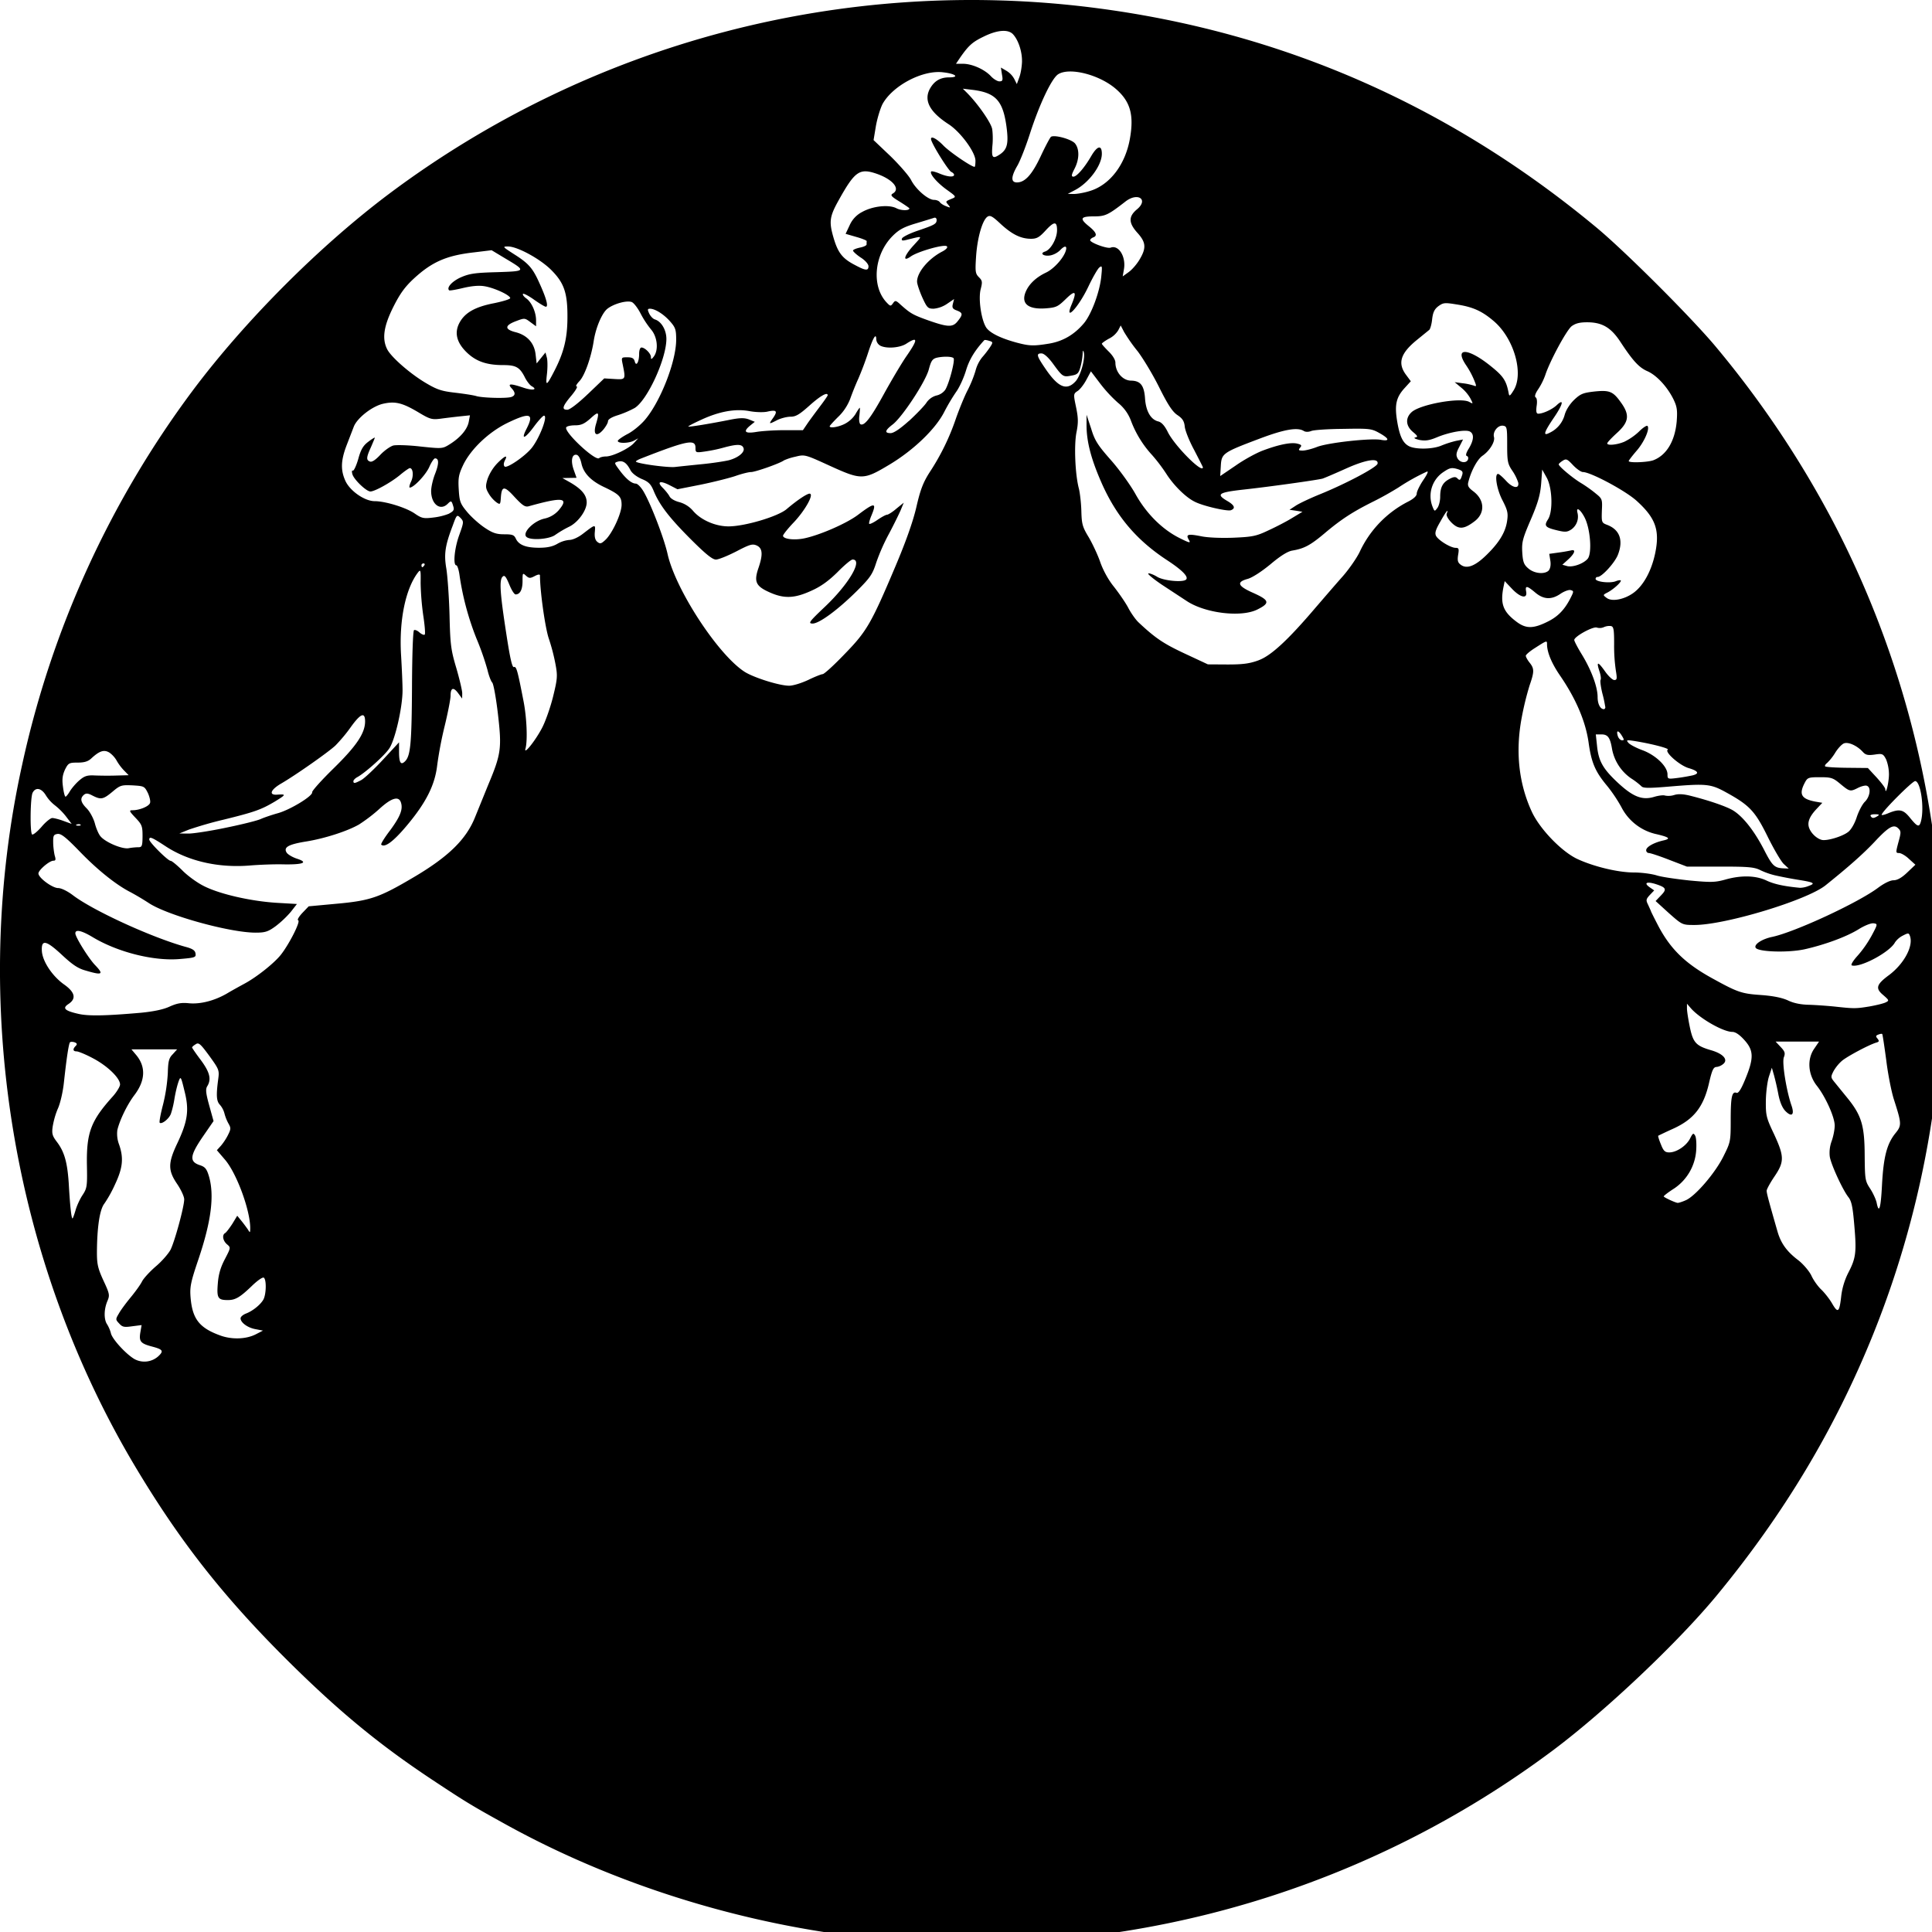 <svg xmlns="http://www.w3.org/2000/svg" width="64pt" height="64pt" viewBox="0 0 64 64"><path d="M30.191 64.313c-4.656-.278-9.457-1.668-13.484-3.903-1.094-.605-1.297-.73-2.395-1.457-1.796-1.191-3.14-2.308-4.867-4.027-2.082-2.082-3.492-3.883-4.945-6.309C.379 41.73-1.004 33.195.734 25.332a32.148 32.148 0 0 1 5.653-12.398c1.726-2.305 4.203-4.79 6.511-6.52A32.183 32.183 0 0 1 36.211.254c6.191.785 11.754 3.207 16.644 7.258.958.789 3.22 3.05 4.008 4.004a32.986 32.986 0 0 1 3.852 5.75c4.344 8.289 4.84 18.226 1.336 26.933-1.258 3.121-2.953 5.953-5.188 8.66-1.293 1.563-3.703 3.84-5.422 5.125-6.093 4.555-13.597 6.793-21.25 6.332zM5.242 44.93c.188-.176.156-.227-.191-.32-.395-.102-.45-.172-.403-.465l.043-.25-.308.039c-.27.039-.328.027-.434-.09-.125-.133-.125-.14-.004-.344.063-.113.239-.348.387-.527.148-.18.316-.41.371-.52.055-.11.266-.336.465-.508.195-.164.41-.414.48-.543.141-.28.454-1.43.454-1.672 0-.093-.106-.32-.235-.511-.304-.446-.304-.688 0-1.332.352-.742.406-1.11.246-1.739-.117-.488-.129-.503-.191-.34-.063.18-.102.364-.137.551-.027.18-.066.364-.125.54-.066.171-.308.355-.37.292-.02-.023.03-.293.112-.605a5.64 5.64 0 0 0 .157-1.04c.011-.39.035-.495.164-.624l.144-.16H4.355l.16.191c.32.387.301.84-.058 1.317-.242.316-.496.843-.57 1.167-.02.16 0 .325.058.477.153.438.125.766-.125 1.3-.101.227-.222.45-.363.657-.156.2-.242.785-.246 1.621 0 .38.031.528.215.926.207.445.215.488.129.687-.114.274-.118.606-.004.77.047.074.105.207.125.3.054.2.511.696.789.852a.689.689 0 0 0 .777-.097zm3.25-.739l.219-.113-.242-.047c-.258-.043-.5-.218-.5-.36 0-.05.078-.116.172-.155.222-.082.488-.293.586-.47.093-.175.105-.66.011-.722-.043-.023-.218.102-.402.281-.387.372-.543.465-.797.461-.32 0-.363-.07-.324-.543.023-.308.09-.539.234-.812.196-.379.2-.383.07-.492-.136-.117-.171-.309-.062-.371.04-.024.145-.164.238-.305l.164-.27.137.168c.074.09.168.22.215.286.07.117.074.117.078-.02.012-.586-.45-1.855-.848-2.305l-.257-.3.128-.141c.07-.078.18-.238.239-.36.101-.199.101-.238.015-.386a1.468 1.468 0 0 1-.132-.336.721.721 0 0 0-.149-.281c-.113-.118-.129-.301-.058-.836.043-.313.03-.336-.293-.785-.297-.403-.352-.454-.454-.383-.066.039-.117.086-.117.105 0 .016.13.207.29.418.296.399.355.633.214.863-.062.098-.05.227.063.637l.144.52-.363.527c-.422.621-.441.813-.102.93.184.058.235.12.309.36.191.64.082 1.495-.344 2.76-.258.759-.289.919-.261 1.263.058.707.285 1.007.968 1.257.395.149.883.133 1.211-.043zm52.504-1.28a2.33 2.33 0 0 1 .23-.747c.254-.488.278-.68.2-1.574-.051-.61-.09-.8-.196-.934-.187-.238-.578-1.082-.617-1.347a1.123 1.123 0 0 1 .063-.508c.058-.16.101-.39.101-.516 0-.277-.304-.953-.59-1.316-.292-.367-.332-.875-.093-1.223l.164-.242H58.82l.168.18c.137.144.157.203.106.336-.07.167.078 1.082.242 1.574.121.328.027.43-.188.215-.105-.106-.183-.293-.234-.54a8.828 8.828 0 0 0-.144-.636l-.075-.262-.097.293c-.051.16-.098.52-.102.805-.004.476.012.558.27 1.097.343.743.347.918.015 1.407-.14.207-.258.422-.258.472 0 .086.067.332.356 1.34.113.399.309.672.691.961.16.125.352.348.43.5.07.16.223.371.332.473.11.105.277.316.363.468.192.329.239.29.301-.277zM2.5 40.1c.04-.148.145-.378.234-.511.149-.227.16-.29.145-1.008-.016-1.066.133-1.457.855-2.258.133-.148.243-.332.243-.398 0-.211-.414-.614-.895-.867-.242-.13-.488-.23-.547-.23-.12 0-.133-.075-.027-.18.054-.055.047-.087-.031-.118-.063-.023-.133-.023-.157-.004-.043.047-.113.508-.203 1.332-.031.301-.12.692-.199.864-.082.191-.137.39-.172.593-.035.235-.012.313.133.504.254.332.351.68.398 1.375.04.72.086 1.168.125 1.168.012 0 .055-.117.098-.261zm59.844-.855c.05-.918.16-1.34.43-1.687.226-.274.226-.32-.032-1.125-.086-.262-.203-.86-.258-1.317-.062-.46-.12-.847-.132-.86-.012-.019-.07-.007-.13.016-.085.032-.093.059-.027.133.063.082.055.106-.043.133-.246.074-.949.45-1.129.598-.117.101-.21.218-.285.347-.093.184-.093.207.016.344l.426.524c.484.59.586.925.59 1.921.007.793.015.848.175 1.094.094.14.192.352.22.469.077.394.14.203.179-.59zm-6.504.516c.316-.133.98-.903 1.254-1.461.234-.469.238-.492.238-1.219 0-.754.043-.937.195-.879.059.02.149-.117.278-.43.3-.722.297-.976-.032-1.332-.148-.164-.285-.257-.386-.257-.309 0-1.102-.457-1.39-.801l-.114-.133v.16c0 .086.043.363.094.61.109.523.203.625.71.773.415.121.575.324.383.465a.436.436 0 0 1-.195.086c-.113 0-.156.082-.258.52-.183.808-.508 1.214-1.183 1.523-.266.12-.493.23-.504.238-.008.012.027.137.09.285.085.219.136.266.277.266.238 0 .562-.215.687-.457.094-.188.114-.196.172-.094.035.063.047.285.032.492a1.657 1.657 0 0 1-.735 1.258c-.191.121-.34.238-.34.258 0 .031.383.21.465.215.031 0 .149-.035.262-.086zM4.687 33.547c.399-.04.723-.106.926-.2.242-.109.39-.14.645-.113.379.036.844-.082 1.262-.324.156-.094.418-.238.57-.32.41-.219 1-.688 1.219-.969.28-.36.652-1.098.57-1.133-.043-.015.02-.12.137-.246l.21-.219.919-.085c1.128-.102 1.425-.208 2.562-.88 1.152-.68 1.742-1.257 2.035-2l.43-1.058c.43-1.023.453-1.215.324-2.336-.062-.535-.148-1.012-.191-1.055-.043-.043-.114-.234-.157-.418a8.982 8.982 0 0 0-.367-1.046c-.27-.68-.46-1.391-.562-2.114-.024-.164-.07-.304-.102-.304-.117 0-.062-.575.098-1.008.152-.426.152-.442.039-.563-.117-.117-.125-.11-.258.258-.254.664-.293.945-.21 1.426.038.238.089.926.105 1.527.023.985.046 1.164.226 1.766.106.367.195.742.195.836l-.003.172-.133-.18c-.156-.211-.25-.18-.25.086 0 .105-.086.55-.192.988a12.71 12.71 0 0 0-.25 1.305c-.074.66-.367 1.246-1.011 2.012-.442.527-.73.738-.844.628-.02-.023.11-.234.293-.472.336-.457.433-.7.36-.922-.071-.23-.317-.156-.72.215-.207.187-.43.355-.664.508-.39.226-1.148.468-1.753.566-.582.094-.758.188-.653.363.035.063.192.157.344.207.39.125.215.2-.45.188-.3-.008-.808.012-1.124.039-1.032.082-2.024-.145-2.774-.637-.457-.3-.543-.336-.543-.223 0 .09.617.704.707.704.04 0 .207.14.375.304.164.172.477.403.696.516.507.27 1.547.512 2.425.57l.688.04-.203.261a3.376 3.376 0 0 1-.5.473c-.25.183-.348.215-.664.215-.84.003-2.926-.57-3.547-.985a9.025 9.025 0 0 0-.59-.351c-.473-.239-1.09-.73-1.684-1.344-.464-.48-.625-.606-.742-.59-.129.02-.148.055-.144.281 0 .14.027.336.05.434.043.137.032.172-.042.172-.133 0-.497.312-.497.422 0 .144.461.484.653.484.101 0 .304.098.484.234.664.508 2.598 1.395 3.727 1.711.242.063.328.121.34.227.02.125-.02.137-.536.18-.855.07-2.039-.227-2.867-.723-.37-.223-.578-.27-.578-.129 0 .125.434.82.649 1.047.308.32.246.351-.317.183-.254-.07-.441-.203-.781-.52-.52-.483-.684-.519-.66-.124.02.336.336.82.726 1.101.375.262.422.477.157.653-.211.137-.133.222.312.324.336.082.91.07 2.106-.035zm57.243-.207c.238-.043.48-.102.547-.14.109-.055.097-.071-.09-.235-.27-.223-.235-.352.195-.668.5-.379.813-.969.684-1.3-.036-.095-.055-.095-.23-.005a.699.699 0 0 0-.263.227c-.171.324-1.16.851-1.43.761-.042-.015.04-.152.188-.316.184-.207.34-.434.473-.676.2-.375.2-.383.062-.402-.082-.012-.289.07-.476.184-.406.257-1.133.523-1.805.675-.547.121-1.539.09-1.625-.047-.07-.109.207-.293.55-.363.759-.164 2.849-1.133 3.513-1.633.195-.144.394-.242.504-.242.12 0 .27-.082.453-.258l.27-.257-.212-.192c-.113-.11-.265-.195-.328-.195-.113 0-.113-.016-.023-.356.09-.324.09-.367 0-.457-.153-.156-.32-.062-.793.446-.383.402-.828.8-1.621 1.437-.621.496-3.336 1.317-4.348 1.313-.398 0-.402-.004-.844-.395l-.437-.398.172-.18c.207-.211.183-.266-.16-.379-.305-.098-.419-.043-.204.106l.145.101-.145.152c-.129.141-.132.172-.054.329.043.097.09.195.093.21.004.02.118.247.25.5.41.77.903 1.243 1.805 1.735.816.45.953.496 1.586.539.418.031.7.09.898.18.192.093.434.14.708.144.23.008.609.035.84.059.64.07.699.07 1.152-.004zm-2.016-3.992c.23-.082.184-.118-.3-.196-.27-.043-.536-.093-.801-.152a2.452 2.452 0 0 1-.493-.172c-.207-.105-.398-.121-1.34-.121H55.88l-.582-.223c-.32-.125-.625-.226-.676-.226a.092.092 0 0 1-.09-.094c0-.11.258-.254.574-.324.258-.059.192-.11-.285-.219a1.716 1.716 0 0 1-1.11-.883 4.964 4.964 0 0 0-.468-.699c-.402-.48-.527-.777-.62-1.45-.099-.69-.415-1.437-.942-2.206-.282-.41-.43-.77-.434-1.035 0-.137.004-.141-.398.117-.168.105-.305.223-.305.258s.05.132.121.222c.164.203.164.301.004.762a9.79 9.79 0 0 0-.262 1.074c-.21 1.117-.097 2.176.34 3.117.266.567.973 1.301 1.492 1.551.54.254 1.356.453 1.883.453.246 0 .578.043.75.094.164.055.664.125 1.102.172.707.066.843.062 1.18-.031.523-.149 1.015-.137 1.37.035.247.117.59.191 1.106.238a.821.821 0 0 0 .285-.062zm-.82-.723c-.086-.074-.324-.48-.528-.89-.418-.852-.601-1.051-1.347-1.465-.559-.31-.664-.32-2.004-.207-.606.05-.785.046-.84-.016a2.336 2.336 0 0 0-.348-.266 1.524 1.524 0 0 1-.625-.965c-.062-.382-.14-.488-.351-.488h-.188l.04.371c.05.508.19.762.687 1.227.504.469.808.59 1.203.472.14-.043.309-.066.367-.043a.64.64 0 0 0 .313-.023c.136-.039.312-.027.547.035.617.156 1.18.352 1.39.48.332.204.695.669 1.016 1.282.285.558.351.625.672.637l.156.007zm-54.512-.559c.121 0 .137-.039.14-.363 0-.336-.019-.387-.234-.613-.215-.227-.218-.25-.093-.25.222 0 .535-.125.574-.238.023-.051-.012-.204-.07-.332-.114-.227-.126-.23-.508-.254-.371-.016-.41-.004-.664.21-.309.258-.383.27-.66.13-.149-.079-.215-.086-.286-.028-.136.117-.113.246.09.45.102.1.223.324.27.492.043.171.129.367.187.433.164.2.723.434.934.395.101-.02.242-.032.32-.032zm56.637-.503c.093-.067.215-.27.285-.485.066-.203.191-.445.277-.523.168-.172.207-.473.063-.524-.047-.023-.176.012-.285.063-.266.136-.282.133-.59-.121-.246-.207-.305-.227-.68-.227-.39 0-.414.012-.508.192-.195.378-.11.527.356.617l.23.039-.191.203c-.239.254-.317.453-.242.64.07.18.257.348.421.387.176.035.672-.113.864-.262zM1.73 27.098c.06 0 .23.043.375.097l.27.098-.203-.266a2.21 2.21 0 0 0-.36-.355 1.259 1.259 0 0 1-.289-.32c-.148-.247-.34-.286-.441-.094-.078.14-.094 1.308-.02 1.383.028.027.168-.086.31-.246.136-.165.304-.297.358-.297zm5.758.32c.516-.105 1.032-.234 1.145-.285.113-.051.367-.137.562-.192.407-.109 1.172-.574 1.145-.695-.008-.047.308-.398.707-.789.758-.742 1.047-1.168 1.047-1.559 0-.324-.149-.265-.477.192-.148.21-.32.414-.504.605-.242.227-1.34.996-1.808 1.266-.344.203-.41.383-.125.363.308-.02.304-.004-.078.23-.45.266-.66.344-1.711.602-.383.09-.758.2-1.13.324l-.32.13.305.003c.164 0 .727-.086 1.242-.195zm-4.82-.098c-.02-.023-.074-.023-.121-.008-.05.02-.035.036.043.04.062 0 .105-.012.078-.032zm60.965-.11c.12-.437-.008-1.335-.192-1.335-.09 0-1.054.96-1.109 1.11-.012.03.086.011.215-.044.375-.156.504-.128.73.157.243.297.301.316.356.113zm-1.438-.175c.075-.047.051-.062-.086-.062-.105 0-.168.023-.14.062.047.078.101.078.226 0zM2.32 26.203c.067-.105.203-.265.317-.36.164-.14.258-.167.5-.155.16.007.484.011.71.003l.415-.011-.168-.172a1.68 1.68 0 0 1-.239-.328.853.853 0 0 0-.226-.246c-.176-.11-.328-.067-.606.191-.109.102-.234.137-.453.137-.28 0-.308.015-.418.234-.082.184-.101.317-.066.567.023.183.059.328.086.328.02 0 .09-.086.148-.188zm60.254-.543c0-.172-.031-.344-.094-.504-.097-.187-.125-.199-.378-.16-.227.031-.301.016-.399-.094-.18-.195-.46-.328-.61-.28-.07.019-.206.163-.296.308a1.743 1.743 0 0 1-.27.343c-.058.043-.086.094-.066.114.02.023.352.043.727.047l.687.007.29.313c.155.172.288.344.288.39.012.215.117-.206.121-.484zm-50.613.184c.101-.051.426-.356.723-.676l.535-.578v.316c0 .36.058.453.199.313.18-.18.219-.578.23-2.453.004-1.055.032-1.871.067-1.891.035-.02.117.016.183.078.07.059.149.094.172.067.024-.024 0-.313-.05-.637a8.98 8.98 0 0 1-.086-1.07c.007-.43 0-.461-.086-.352-.414.539-.63 1.582-.563 2.727.027.445.05.98.05 1.19-.003.56-.245 1.622-.437 1.911-.152.234-.804.816-1.066.957-.066.035-.125.098-.125.129 0 .086.04.082.254-.031zm44.113-.16c.23-.059.184-.145-.133-.239-.3-.086-.808-.535-.695-.61.074-.038-.516-.194-1.101-.288-.266-.04-.282-.035-.2.062.047.055.258.168.465.243.434.16.828.535.828.8 0 .157.008.16.336.118.192-.024.414-.067.5-.086zM17.95 24.125c.11-.203.274-.664.367-1.031.149-.606.157-.7.086-1.082a6.423 6.423 0 0 0-.226-.867c-.121-.368-.29-1.567-.29-2.086 0-.04-.07-.032-.171.023-.156.082-.192.078-.293-.012-.11-.101-.113-.09-.113.18 0 .281-.082.441-.23.441-.044 0-.138-.148-.212-.336-.11-.261-.156-.316-.219-.25-.117.11-.082.563.122 1.883.125.817.195 1.13.253 1.11.082-.035.122.117.32 1.136.106.547.137 1.297.063 1.567-.066.222.313-.242.543-.676zm35.766.23c-.117-.18-.184-.164-.121.036.027.074.086.132.14.132.075 0 .07-.027-.02-.168zm-.54-.937a3.98 3.98 0 0 0-.097-.453c-.05-.207-.078-.41-.058-.442.023-.035.003-.168-.04-.293-.105-.328-.05-.324.184.004.113.164.254.293.309.293.093 0 .097-.047.054-.308a5.606 5.606 0 0 1-.058-.887c0-.488-.016-.578-.11-.594a.454.454 0 0 0-.226.035.335.335 0 0 1-.238.016c-.13-.043-.739.293-.747.41 0 .04.114.258.258.492.313.516.516 1.067.516 1.399 0 .234.09.402.207.402.027 0 .05-.031.05-.074zm-26.41-.89c.223-.11.446-.196.485-.196.05 0 .375-.297.723-.66.738-.758.882-1.004 1.691-2.918.344-.813.578-1.473.691-1.957.133-.582.227-.82.442-1.156.363-.551.656-1.149.867-1.774.113-.32.285-.742.387-.937a3.94 3.94 0 0 0 .261-.64 1.2 1.2 0 0 1 .223-.454c.094-.106.18-.219.258-.332.105-.164.105-.176-.031-.215-.07-.023-.145-.035-.157-.02-.308.333-.496.637-.605 1-.074.247-.219.563-.324.708a6.354 6.354 0 0 0-.395.664c-.289.57-1.02 1.273-1.824 1.754-.855.511-.922.511-1.98.03-.809-.37-.82-.374-1.13-.296a1.85 1.85 0 0 0-.378.121c-.117.094-.946.387-1.09.387-.078 0-.313.058-.524.133-.21.07-.726.199-1.144.285l-.77.152-.25-.129c-.324-.168-.445-.125-.242.078.086.086.188.211.227.282.035.078.172.156.324.195a.917.917 0 0 1 .45.281c.257.309.745.523 1.183.523.539 0 1.637-.328 1.922-.57.367-.312.71-.539.777-.512.125.04-.176.567-.539.95-.195.203-.355.406-.355.441 0 .113.386.16.73.082.527-.117 1.395-.5 1.758-.777.554-.418.625-.414.437.035-.054.129-.086.25-.07.266.016.02.145-.04.277-.133.137-.094.274-.168.313-.168.035 0 .18-.086.312-.203l.242-.196-.101.246c-.059.137-.23.485-.379.766a6.597 6.597 0 0 0-.43.969c-.125.394-.203.504-.636.937-.637.633-1.258 1.09-1.477 1.086-.152-.004-.11-.062.418-.562.793-.754 1.262-1.559.91-1.559-.05 0-.27.184-.496.414-.289.285-.543.473-.855.613-.575.266-.922.278-1.418.051-.438-.199-.504-.347-.348-.8.152-.446.137-.653-.059-.743-.14-.062-.226-.039-.675.196-.282.144-.586.27-.676.27-.117 0-.344-.184-.852-.692-.699-.703-1.02-1.117-1.215-1.594-.09-.215-.168-.293-.39-.383-.168-.074-.32-.187-.375-.293-.125-.242-.242-.324-.406-.285-.137.04-.137.04.035.274.218.296.406.453.547.457.062 0 .18.125.265.273.242.418.672 1.535.79 2.062.265 1.176 1.656 3.31 2.538 3.891.29.192 1.145.465 1.48.469.126.004.407-.082.634-.188zm14.93-.657c.414-.152.98-.68 1.887-1.746.27-.313.668-.777.895-1.031.222-.254.476-.625.566-.817a3.544 3.544 0 0 1 1.617-1.668c.172-.09.27-.183.27-.257 0-.07.097-.27.218-.45.141-.207.18-.308.114-.277a6.844 6.844 0 0 0-.942.527c-.261.16-.53.313-.804.45-.707.351-1.09.601-1.645 1.07-.469.394-.672.5-1.059.566-.156.024-.398.176-.726.453-.3.247-.602.442-.754.485-.387.105-.336.238.191.469.528.238.555.332.133.543-.535.273-1.738.128-2.351-.282l-.809-.531c-.289-.195-.496-.367-.457-.379.035-.012.168.035.29.11.21.132.858.195.96.093.09-.09-.121-.308-.621-.637-1.004-.656-1.664-1.43-2.152-2.507-.368-.825-.528-1.422-.524-1.996v-.32l.153.46c.12.399.222.551.652 1.04.281.316.64.816.808 1.113.356.648.887 1.18 1.461 1.468.336.168.383.18.32.07-.116-.187-.046-.214.391-.128.23.05.684.066 1.09.05.613-.027.746-.05 1.14-.238.247-.113.606-.297.794-.414l.344-.207-.215-.035-.215-.031.222-.145c.126-.078.458-.234.743-.351.886-.356 1.93-.91 1.953-1.032.035-.203-.395-.132-1.067.172-.347.156-.687.301-.757.324-.18.047-1.727.266-2.625.364-.825.093-.91.152-.532.375.243.14.285.246.121.308-.117.043-.93-.14-1.203-.285-.293-.144-.691-.539-.933-.918a5.622 5.622 0 0 0-.469-.62 3.486 3.486 0 0 1-.7-1.13 1.382 1.382 0 0 0-.433-.605 4.56 4.56 0 0 1-.59-.637l-.308-.406-.149.277c-.082.156-.215.328-.293.375-.14.094-.14.106-.05.535.074.36.078.516.011.848-.082.434-.039 1.394.082 1.848.035.14.075.476.082.742.012.433.035.527.242.867.126.215.301.586.383.824.094.27.266.586.446.809.16.203.379.515.48.703.094.183.254.406.348.492.554.52.824.7 1.515 1.024l.778.363.656.004c.516 0 .734-.032 1.027-.14zm9.586-1.285c.328-.164.547-.39.739-.766.117-.23.117-.242.007-.273-.058-.016-.21.039-.332.121-.3.207-.562.195-.84-.04-.273-.23-.34-.241-.3-.03.047.25-.188.203-.47-.094l-.241-.254-.04.195c-.113.563-.011.82.434 1.153.313.234.555.234 1.043-.012zm2.817-.938c.336-.238.605-.726.73-1.316.16-.766.016-1.168-.601-1.73-.36-.336-1.536-.965-1.793-.965-.059 0-.207-.102-.325-.227-.191-.203-.226-.223-.343-.148-.075.047-.133.101-.133.12 0 .067.472.462.75.626.137.082.351.234.472.336.22.176.227.195.208.574-.012.379-.008.398.164.465.425.156.554.508.37.988-.1.266-.535.742-.675.742-.016-.004-.035.004-.047.016a.072.072 0 0 0-.02.047c0 .097.461.152.657.082.097-.04.18-.047.18-.024 0 .07-.258.297-.446.395-.152.078-.152.082-.027.176.172.133.574.058.879-.157zm-2.79-.761c.051-.063.07-.188.047-.32l-.035-.22.301-.042a5.7 5.7 0 0 0 .414-.07c.176-.051.137.093-.086.296l-.195.176.164.047c.187.043.539-.082.676-.246.148-.18.09-.996-.106-1.371-.136-.262-.285-.364-.234-.153a.519.519 0 0 1-.203.555c-.137.09-.207.094-.48.027-.387-.093-.43-.148-.294-.359.172-.262.145-1.05-.043-1.387l-.148-.265-.035.476c-.031.367-.106.63-.344 1.184-.273.633-.3.746-.281 1.086.02.316.054.406.203.531.203.176.559.203.684.055zm-37.25-.164c.02-.032.008-.059-.03-.059-.036 0-.067.027-.067.059 0 .039.012.066.027.066.016 0 .043-.027.07-.066zm35.18-.336c.426-.414.637-.762.688-1.145.035-.242.011-.344-.153-.664-.191-.36-.277-.879-.148-.879.031 0 .148.102.266.23.222.243.437.274.402.06a1.56 1.56 0 0 0-.191-.387c-.16-.235-.176-.313-.176-.868 0-.578-.008-.613-.137-.632-.168-.024-.348.199-.3.375.042.156-.145.457-.376.617-.172.117-.379.496-.472.867-.036.129 0 .191.156.309.387.285.406.73.047 1-.348.265-.524.277-.758.046-.117-.117-.184-.242-.164-.296.078-.2-.02-.082-.211.261-.16.274-.188.38-.14.473.081.148.484.394.648.394.105 0 .117.032.082.235-.028.183-.012.254.086.324.199.152.476.047.851-.32zm-30.785-.367a.964.964 0 0 1 .399-.133c.113 0 .3-.082.464-.211.414-.317.41-.317.387-.051-.015.16.012.266.082.324.09.074.13.067.27-.066.226-.211.535-.875.535-1.16 0-.266-.074-.348-.574-.586-.45-.211-.692-.469-.758-.793-.035-.156-.094-.266-.16-.278-.153-.027-.2.196-.094.496l.094.266-.47.008.196.11c.43.238.61.445.61.699 0 .261-.282.656-.575.8-.168.082-.32.172-.472.278-.203.144-.828.187-.953.058-.137-.136.238-.52.597-.601a.877.877 0 0 0 .469-.27c.363-.426.152-.457-.984-.14-.121.035-.207-.024-.47-.305-.343-.38-.429-.375-.456.023-.016.227-.024.235-.145.153a1.032 1.032 0 0 1-.258-.293c-.105-.18-.109-.239-.039-.477a1.52 1.52 0 0 1 .313-.512c.254-.261.375-.312.262-.105-.043.094-.047.16-.008.2.074.073.691-.349.906-.626.258-.332.535-1.058.399-1.058-.036 0-.18.156-.325.351-.304.414-.449.469-.261.098.273-.528.125-.57-.622-.211-.617.3-1.207.86-1.464 1.383-.153.324-.176.433-.153.816.024.398.047.473.27.742.137.168.394.399.578.524.266.18.395.226.652.226.278 0 .332.02.39.14.095.212.333.306.77.306.274 0 .446-.04.598-.125zm-3.57-1.012c.14-.074.168-.121.133-.23-.059-.2-.07-.204-.188-.087-.246.243-.547.012-.547-.425 0-.13.059-.391.133-.575.129-.332.129-.507-.004-.507-.035 0-.12.125-.187.277-.11.258-.516.691-.649.691-.027 0-.011-.086.04-.195.093-.187.07-.45-.04-.45-.027 0-.18.106-.328.231-.293.242-.832.543-.976.543-.137 0-.551-.398-.598-.574-.024-.082-.016-.137.012-.117.03.023.113-.149.18-.375.085-.317.163-.453.331-.578.121-.094.22-.153.22-.137 0 .016-.06.152-.126.309-.156.34-.164.433-.035.48.066.027.187-.055.344-.223.132-.14.324-.277.43-.308.105-.024.515-.012.913.035.711.074.715.074.965-.082.352-.223.574-.492.621-.738l.04-.215-.337.035c-.187.02-.476.055-.644.078-.281.035-.348.016-.738-.219-.528-.312-.766-.37-1.176-.273-.36.09-.844.473-.953.754l-.235.61c-.195.507-.207.827-.043 1.187.153.336.641.672.97.672.35 0 1.038.21 1.327.41.227.156.29.172.606.133.183-.02.367-.063.539-.133zm32.824-.551c0-.316.082-.473.313-.594.132-.07.199-.074.253-.02.086.087.106.067.164-.113.032-.109 0-.144-.167-.195-.18-.05-.247-.039-.438.09a.957.957 0 0 0-.383 1.148c.07.176.074.176.164.055.051-.066.094-.234.094-.371zM41.82 14.93c.535-.203.946-.285 1.149-.235.144.035.164.059.097.137-.062.078-.05.094.086.094.094 0 .309-.055.477-.121.355-.14 1.781-.297 2.113-.235.305.055.285-.039-.05-.226-.258-.145-.329-.153-1.188-.137-.504.004-.98.035-1.066.07-.09.036-.192.036-.247 0-.21-.132-.652-.054-1.476.258-1.211.457-1.25.485-1.274.899l-.02.336.513-.348c.277-.195.68-.414.886-.492zm-18.554.445c.355-.035.75-.098.879-.129.32-.086.539-.273.484-.406-.047-.13-.211-.133-.645-.016-.21.059-.422.102-.636.133-.297.043-.309.04-.309-.125 0-.297-.285-.238-1.82.363-.098.04-.164.082-.153.098.07.07 1.063.203 1.297.176.14-.016.551-.059.903-.094zm16.582.105c0-.011-.133-.27-.29-.574-.163-.3-.304-.656-.312-.781-.02-.176-.074-.262-.242-.375-.164-.11-.316-.34-.606-.922-.214-.43-.535-.96-.714-1.195-.164-.2-.309-.41-.446-.633l-.113-.219-.082.16a.76.76 0 0 1-.316.282c-.125.07-.227.144-.227.164 0 .02.102.133.223.254.136.132.226.28.226.37 0 .317.242.594.516.598.312.004.433.153.465.579.027.433.191.714.441.773.106.027.211.14.316.355.231.461 1.16 1.391 1.16 1.164zm8.78-.257c.02-.055.005-.106-.038-.118-.047-.015-.024-.105.07-.253.16-.27.18-.473.035-.555-.136-.078-.675.015-1.09.187-.261.11-.39.125-.585.09-.145-.035-.204-.066-.137-.082.094-.02.082-.05-.082-.187-.235-.2-.25-.457-.043-.649.277-.261 1.613-.5 1.91-.344.137.075.137.075.039-.117a1.29 1.29 0 0 0-.309-.36l-.21-.175.257.035c.125.012.246.04.367.075.106.043.106.03.012-.2a2.774 2.774 0 0 0-.258-.472c-.402-.594.055-.582.805.02.43.343.527.487.606.91.02.109.043.097.164-.098.343-.555.015-1.711-.649-2.285-.387-.332-.68-.47-1.207-.555-.426-.07-.469-.067-.633.05-.132.098-.183.204-.21.43-.016.164-.06.32-.094.356l-.403.328c-.55.445-.656.773-.37 1.16l.16.215-.22.242c-.265.297-.32.543-.234 1.074.082.5.188.73.395.836.222.114.793.102 1.078-.023a3.36 3.36 0 0 1 .476-.153l.235-.046-.125.246c-.102.191-.113.27-.059.375.082.152.293.175.348.043zm6.142.023c.437-.168.714-.633.773-1.285.027-.367.012-.484-.102-.723-.203-.418-.558-.804-.867-.941-.281-.121-.488-.348-.914-1-.305-.453-.594-.621-1.086-.621-.254 0-.39.039-.515.133-.172.14-.723 1.16-.871 1.62a2.21 2.21 0 0 1-.231.462c-.102.148-.129.246-.086.273.043.024.055.145.031.29-.023.183-.007.25.055.25.152 0 .445-.134.598-.27.265-.254.23-.055-.07.386-.34.5-.383.637-.16.52a.922.922 0 0 0 .507-.598c.043-.16.168-.355.313-.496.214-.203.3-.234.675-.277.5-.051.614-.004.875.363.297.41.27.645-.129 1.008-.18.164-.324.316-.324.348 0 .078.317.05.567-.055.175-.086.34-.2.48-.332.129-.13.258-.215.285-.192.09.09-.113.547-.367.832-.14.164-.254.313-.254.332 0 .067.625.043.817-.027zm-34.696-.125c.223 0 .778-.27.934-.453l.133-.148-.141.078c-.172.09-.535.097-.535.007 0-.03.144-.132.312-.222.176-.086.434-.297.582-.469.516-.601 1.04-1.937 1.04-2.66 0-.336-.024-.406-.204-.61-.21-.238-.496-.417-.664-.417-.082 0-.086.027-.027.156.043.09.125.18.191.199.215.066.38.352.38.645 0 .66-.63 2.03-1.052 2.289a3.349 3.349 0 0 1-.543.234c-.218.066-.34.14-.34.207 0 .055-.078.184-.163.285-.227.254-.34.153-.23-.207.116-.398.089-.426-.184-.176-.204.18-.31.23-.512.23-.14 0-.274.028-.293.067-.09.145.969 1.133 1.09 1.02.035-.031.136-.055.226-.055zm5.918-.871h.606l.136-.2c.075-.113.262-.363.41-.562.153-.199.274-.375.274-.394 0-.121-.246.02-.602.34-.332.296-.453.37-.628.37-.122 0-.317.051-.438.11-.29.149-.293.145-.137-.074.157-.227.11-.274-.199-.203-.125.027-.39.02-.598-.02-.46-.082-.984.008-1.597.293-.242.11-.426.207-.418.219.023.023.754-.098 1.43-.234.296-.055.433-.055.581 0l.192.078-.145.117c-.254.207-.187.281.192.219.187-.032.61-.059.941-.059zm4.11-.297c.242-.223.507-.496.582-.605a.58.58 0 0 1 .336-.246.497.497 0 0 0 .289-.184c.128-.195.34-.996.277-1.055-.059-.058-.348-.062-.563-.011-.136.039-.18.105-.253.378-.102.403-.875 1.579-1.196 1.829-.262.199-.281.289-.07.289.101 0 .316-.145.598-.399zm-2.122.09a.935.935 0 0 0 .356-.32c.066-.118.133-.215.144-.215.012 0 .004.113-.011.254-.02.133-.004.261.031.289.129.074.34-.196.781-1 .246-.446.578-1.008.742-1.246.391-.563.391-.672.004-.422-.21.14-.664.176-.87.066a.268.268 0 0 1-.13-.207c0-.234-.109-.055-.277.465-.094.285-.2.563-.316.836-.09.195-.211.5-.274.68-.09.222-.223.425-.398.59-.153.152-.278.289-.278.308 0 .07.278.031.496-.078zm-8.507-.988l.543-.52.336.02c.375.023.378.02.277-.477-.05-.242-.05-.242.156-.242.156 0 .215.035.242.137.047.183.145.023.145-.25 0-.118.031-.211.078-.211.113 0 .313.199.313.316 0 .086.019.082.097-.02.16-.218.117-.648-.09-.89a3.093 3.093 0 0 1-.355-.543c-.094-.18-.227-.352-.293-.371-.172-.059-.594.062-.8.223-.18.14-.392.636-.458 1.093-.086.532-.297 1.125-.469 1.305-.093.098-.136.176-.093.176.046 0-.036.14-.18.312-.29.344-.324.461-.129.461.082 0 .355-.21.68-.52zm-2.528.093c.137-.05.133-.148-.004-.293-.136-.152-.03-.156.391-.015.305.105.496.074.281-.047-.062-.035-.172-.176-.238-.316-.164-.317-.293-.383-.707-.383-.543 0-.895-.121-1.2-.414-.343-.328-.425-.66-.245-.992.18-.333.52-.524 1.148-.645.305-.063.543-.137.531-.172-.03-.11-.554-.344-.859-.39-.188-.032-.438-.004-.715.062-.23.055-.433.09-.45.074-.093-.09.099-.3.388-.43.285-.124.472-.152 1.195-.171.977-.032.98-.036.266-.461l-.442-.266-.574.07c-.914.102-1.399.313-2.004.871-.3.278-.46.504-.68.942-.316.633-.379 1.05-.199 1.402.137.262.754.801 1.266 1.106.379.226.531.277.976.328.293.035.617.082.723.117.234.059 1.012.078 1.152.023zm18.684-.515c.164-.176.328-.75.273-.961-.023-.086-.035-.067-.039.066-.011.145-.035.29-.074.426-.055.2-.102.246-.289.277-.281.055-.297.047-.613-.386-.16-.22-.305-.348-.387-.348-.184 0-.16.082.137.516.418.613.699.73.992.41zm-17.266-.344c.313-.605.43-1.078.434-1.742.008-.84-.106-1.172-.535-1.602-.367-.37-1.125-.78-1.43-.78-.195 0-.184.01.188.25.5.315.628.468.855.976.227.5.297.77.207.77-.035 0-.21-.106-.387-.231-.18-.13-.347-.215-.37-.196-.02.024.023.09.105.149.18.125.328.457.328.73v.196l-.192-.141c-.183-.137-.191-.137-.48-.027-.371.14-.375.27-.008.363.387.098.621.36.664.734l.035.301.293-.363.047.176c.024.097.024.347 0 .55-.047.407-.012.387.246-.113zm16.387-.906c.465-.078.844-.301 1.164-.684.246-.304.512-1.02.566-1.527.036-.36.032-.387-.066-.309-.055.047-.219.332-.36.63-.335.706-.816 1.206-.55.581.176-.43.117-.476-.195-.172-.266.258-.317.286-.676.313-.617.043-.844-.188-.621-.621.12-.227.34-.422.636-.563.254-.117.579-.472.657-.722.054-.176-.035-.184-.188-.02a.672.672 0 0 1-.304.168c-.227.05-.395-.062-.192-.125.188-.062.395-.43.395-.707 0-.305-.098-.297-.391.023-.195.211-.281.262-.469.262-.343 0-.633-.148-1.008-.492-.265-.25-.347-.297-.433-.242-.168.105-.336.683-.38 1.304-.034.516-.026.582.09.7.118.117.122.16.063.394-.086.32.016 1.016.18 1.274.121.18.473.355 1.004.5.426.113.558.12 1.078.035zm-3.023-.746c.175-.219.171-.274-.032-.352-.136-.05-.164-.09-.129-.223l.04-.156-.235.16a.944.944 0 0 1-.441.16c-.192 0-.22-.03-.38-.378-.093-.211-.171-.442-.171-.52 0-.312.387-.77.851-1.004.118-.066.172-.129.137-.164-.078-.082-.953.168-1.191.332-.29.207-.235-.015.094-.37.3-.333.324-.313-.25-.173-.13.031-.165.02-.141-.047.016-.05.242-.164.504-.254.574-.195.644-.23.644-.363 0-.055-.039-.086-.082-.07-.047.015-.312.098-.597.183-.41.122-.567.207-.778.418-.613.614-.71 1.66-.203 2.2.125.132.137.136.215.03.074-.105.094-.1.262.056.316.28.394.328.906.511.656.23.813.235.977.024zm6.027-2.047c.223-.375.207-.563-.07-.871-.301-.332-.305-.543-.028-.778.407-.332.035-.586-.379-.261-.574.445-.664.488-1.047.488-.445 0-.476.074-.148.336.238.195.281.309.125.363-.05.02-.094.063-.094.09 0 .082.57.293.68.246.27-.101.516.313.437.727l-.039.226.2-.144c.113-.082.273-.266.363-.422zm-8.984.23c0-.066-.106-.195-.258-.289-.14-.094-.254-.199-.254-.23s.101-.07.222-.098c.125-.023.227-.07.227-.105 0-.032 0-.078.004-.11 0-.023-.156-.086-.348-.14l-.351-.102.136-.289a.902.902 0 0 1 .415-.437c.351-.196.882-.25 1.132-.122.153.082.43.086.43.004 0-.011-.148-.113-.328-.226-.27-.164-.309-.211-.227-.262.274-.152.008-.476-.547-.664-.55-.184-.707-.074-1.234.871-.305.543-.332.715-.184 1.23.149.52.297.712.72.93.35.188.445.196.445.035zm2.64-2.039c-.094-.11-.094-.11.121-.199.153-.062.149-.07-.172-.3-.32-.231-.578-.532-.511-.602.02-.016.14.011.277.07.266.11.48.129.48.04 0-.028-.039-.071-.093-.095-.078-.027-.559-.78-.657-1.035-.07-.187.141-.105.399.164.21.215.926.703 1.031.703.016 0 .028-.09.028-.203 0-.281-.493-.949-.88-1.203-.624-.402-.831-.777-.64-1.16.145-.273.348-.398.648-.398.356 0 .215-.122-.203-.168-.672-.083-1.66.437-2 1.046-.074.141-.175.47-.222.73l-.078.47.558.53c.305.298.617.657.688.798.156.304.558.652.757.652.079 0 .16.035.188.07.02.036.101.094.176.125.191.079.195.075.105-.035zm4.676-.449c.676-.195 1.2-.883 1.348-1.762.132-.77.007-1.207-.461-1.617-.547-.48-1.547-.734-1.922-.492-.215.14-.617.988-.934 1.969-.14.437-.332.922-.422 1.07-.207.36-.21.543-.008.543.27 0 .504-.262.793-.879.153-.328.305-.61.336-.633.121-.074.684.082.797.223.149.187.145.523-.02.84-.105.203-.109.258-.034.258.109 0 .367-.297.593-.688.2-.34.348-.371.348-.07 0 .383-.426.96-.89 1.203l-.239.125.2.004c.109 0 .343-.04.515-.094zm-2.945-1.23c.23-.165.273-.364.199-.915-.117-.847-.356-1.109-1.094-1.207l-.351-.042.148.148c.355.36.785.977.824 1.187.02.125.028.372.008.547-.035.418.004.461.266.282zm.714-3.075c.004-.32-.12-.699-.296-.89-.157-.172-.512-.149-.954.066-.386.184-.511.293-.796.7l-.141.21h.242c.3.004.707.188.914.41.086.094.215.172.281.172.11 0 .122-.035.086-.23l-.035-.227.188.11a.715.715 0 0 1 .258.273l.082.164.082-.223c.047-.124.086-.363.09-.535zm0 0"/></svg>